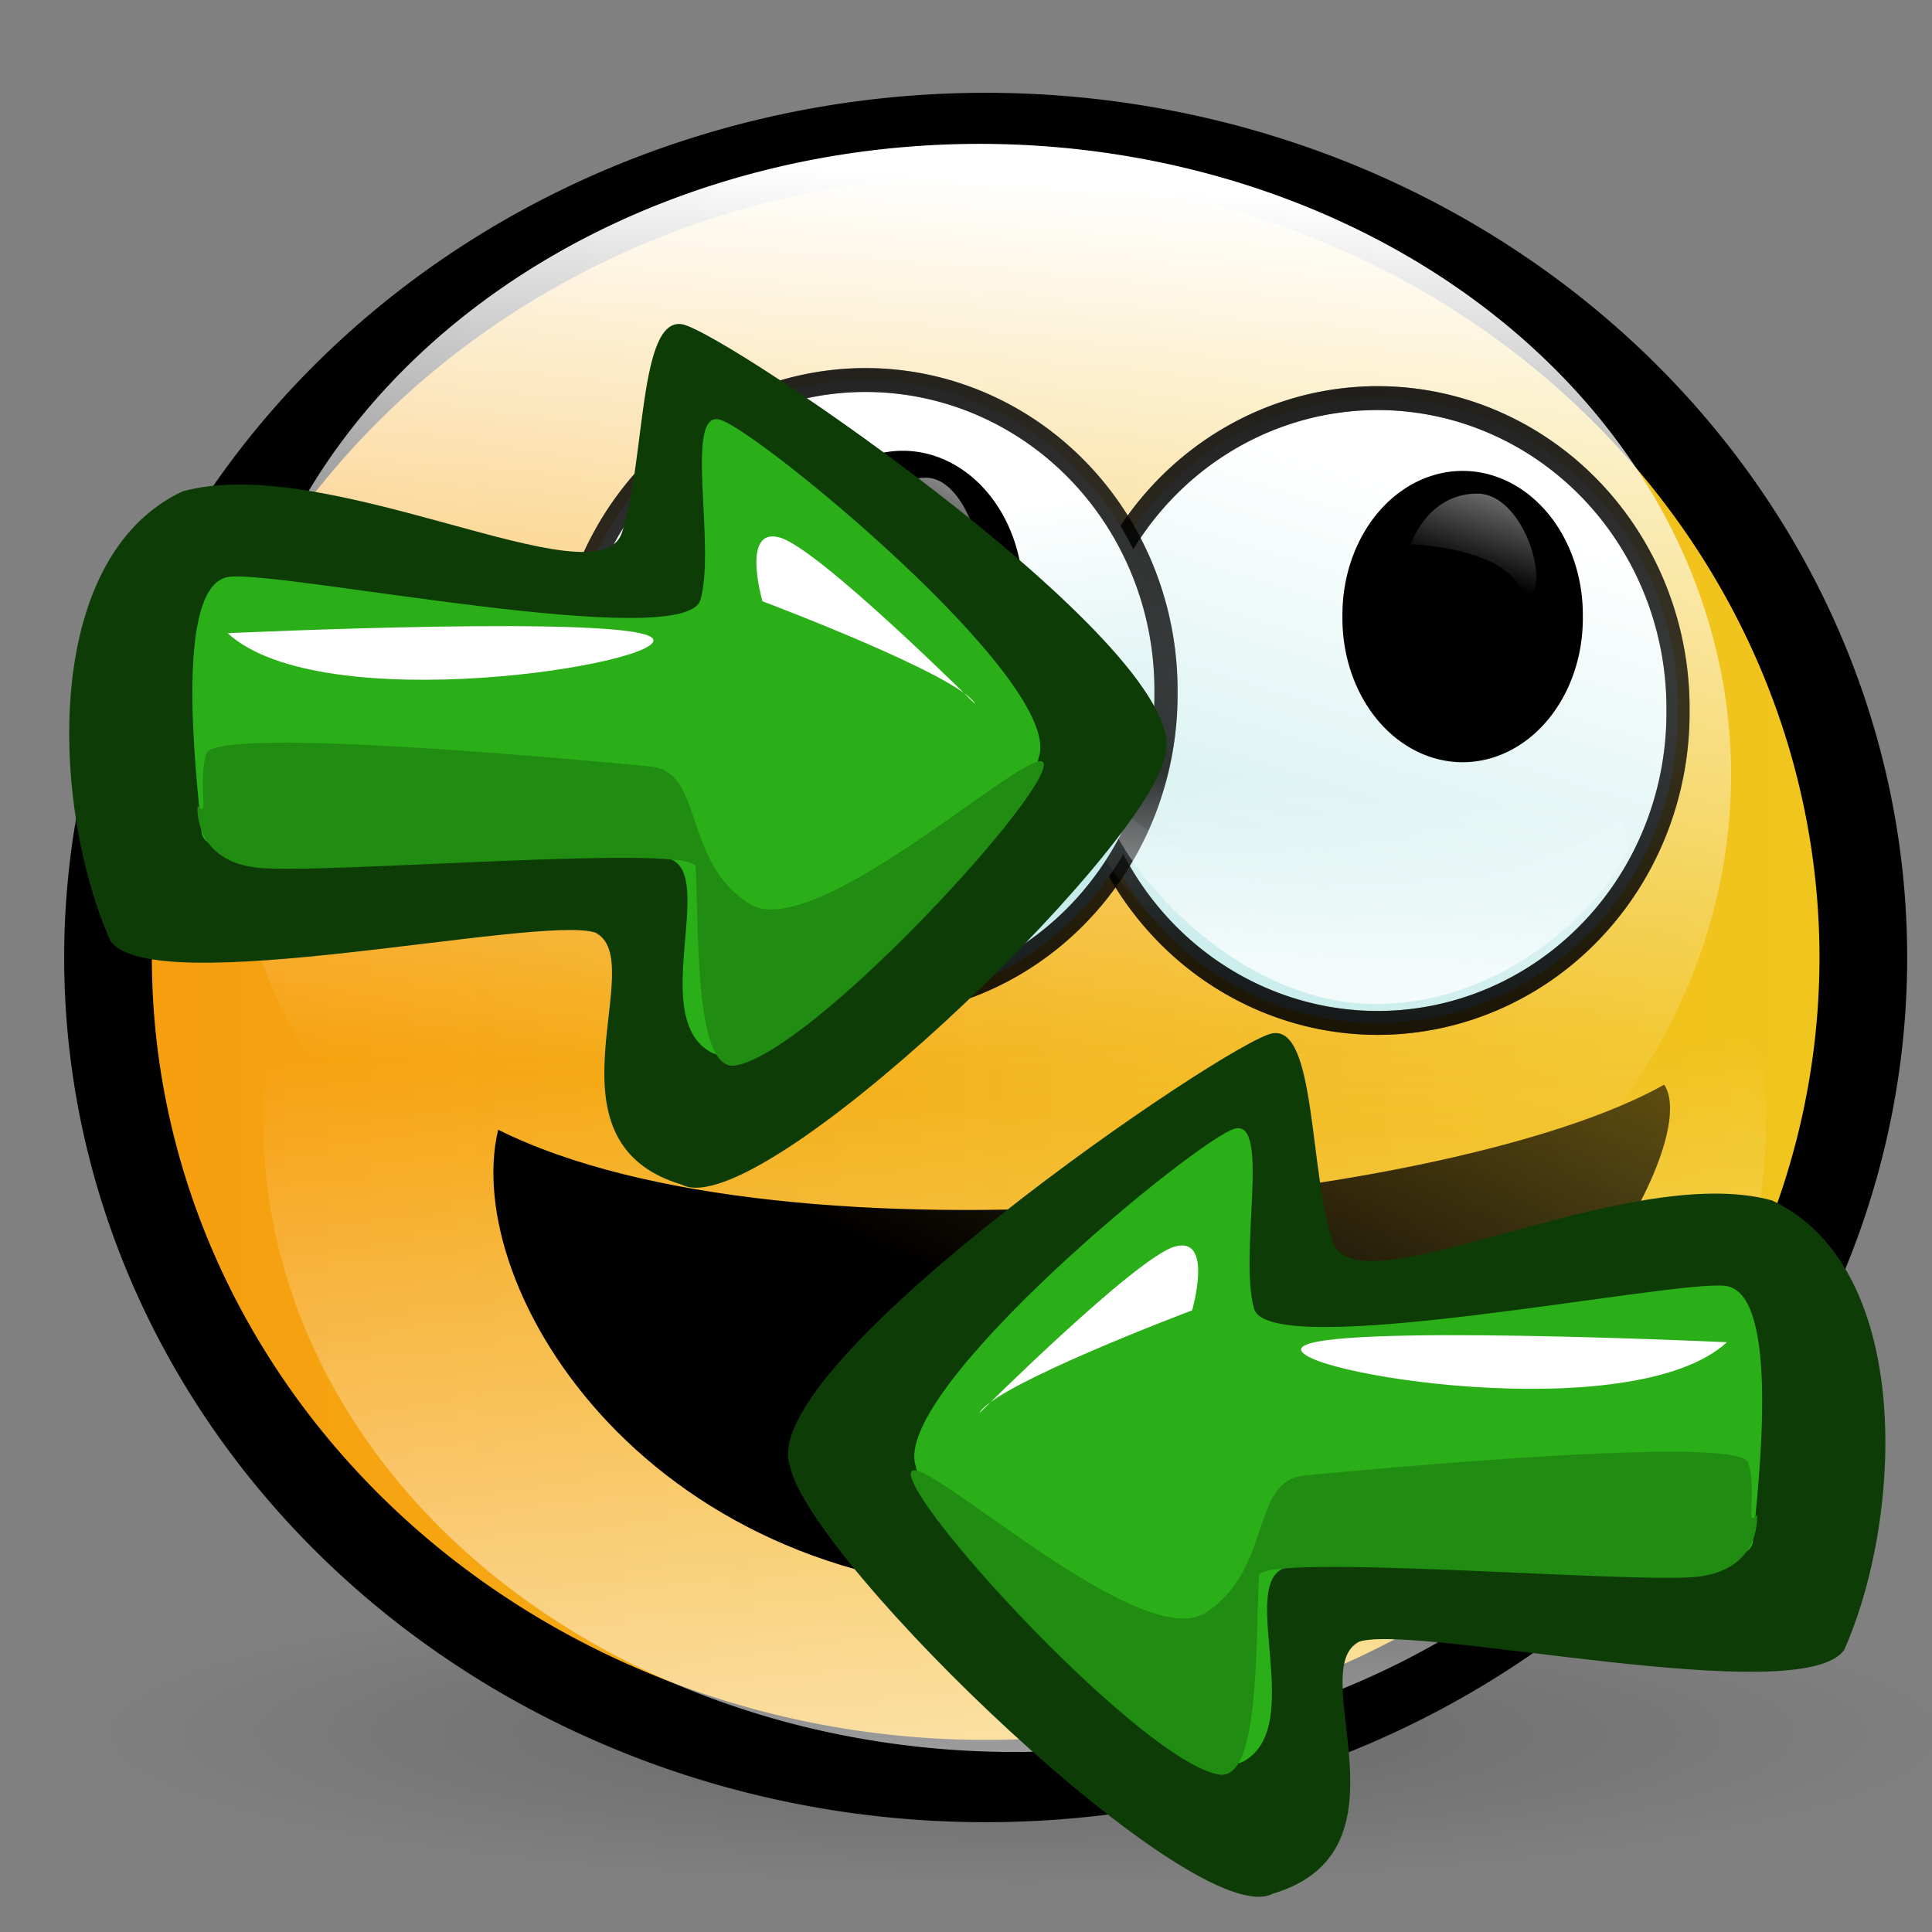 <?xml version="1.0" encoding="UTF-8" standalone="no"?>
<!-- Created with Inkscape (http://www.inkscape.org/) -->
<!-- 
Created By Andrew Fitzsimon.
Much of this document has been manually cleaned and crafted in a text editor so that only the colour definitions and basic presentation related data remain in the XML. 
Changes to this document may compromise the structure of this palette.
-->
<svg
   xmlns:dc="http://purl.org/dc/elements/1.1/"
   xmlns:cc="http://web.resource.org/cc/"
   xmlns:rdf="http://www.w3.org/1999/02/22-rdf-syntax-ns#"
   xmlns:svg="http://www.w3.org/2000/svg"
   xmlns="http://www.w3.org/2000/svg"
   xmlns:xlink="http://www.w3.org/1999/xlink"
   xmlns:sodipodi="http://inkscape.sourceforge.net/DTD/sodipodi-0.dtd"
   xmlns:inkscape="http://www.inkscape.org/namespaces/inkscape"
   version="1.0"
   x="00"
   y="00"
   width="128"
   height="128"
   id="Etiquette"
   sodipodi:version="0.32"
   inkscape:version="0.41"
   sodipodi:docname="stock_gaim-connect.svg"
   sodipodi:docbase="/home/silvestre">
  <rect width="100%" height="100%" fill="#808080" stroke="none"/>
  <sodipodi:namedview
     id="base"
     pagecolor="#ffffff"
     bordercolor="#666666"
     borderopacity="1.0"
     inkscape:pageopacity="0.0"
     inkscape:pageshadow="0"
     inkscape:zoom="0.70710678"
     inkscape:cx="169.74197"
     inkscape:cy="238.56222"
     inkscape:window-width="732"
     inkscape:window-height="571"
     inkscape:window-x="118"
     inkscape:window-y="65"
     inkscape:current-layer="Etiquette"
     showgrid="true"
     gridspacingx="4pt"
     gridspacingy="4pt"
     gridoriginy="0pt"
     gridoriginx="0pt"
     inkscape:grid-points="false"
     gridtolerance="40pt"
     showborder="true"
     inkscape:grid-bbox="false"
     gridcolor="#3f3fff"
     gridopacity="0.082"
     gridempspacing="2"
     gridempcolor="#3f3fff"
     gridempopacity="0.082" />
  <defs
     id="Gradients">
    <linearGradient
       id="linearGradient1806">
      <stop
         style="stop-color:#000000;stop-opacity:0.407;"
         offset="0"
         id="stop1807" />
      <stop
         style="stop-color:#000000;stop-opacity:0.073;"
         offset="0.648"
         id="stop3276" />
      <stop
         style="stop-color:#000000;stop-opacity:0;"
         offset="1"
         id="stop1808" />
    </linearGradient>
    <linearGradient
       id="linearGradient2256">
      <stop
         style="stop-color:#ffffff;stop-opacity:1;"
         offset="0"
         id="stop2257" />
      <stop
         style="stop-color:#c7eceb;stop-opacity:1;"
         offset="1"
         id="stop2258" />
    </linearGradient>
    <linearGradient
       id="linearGradient2363">
      <stop
         style="stop-color:#ffffff;stop-opacity:0;"
         offset="0"
         id="stop2364" />
      <stop
         style="stop-color:#ffffff;stop-opacity:1;"
         offset="1"
         id="stop2365" />
    </linearGradient>
    <linearGradient
       id="linearGradient1610">
      <stop
         style="stop-color:#ffffff;stop-opacity:1;"
         offset="0"
         id="stop1611" />
      <stop
         style="stop-color:#ffffff;stop-opacity:0;"
         offset="1"
         id="stop1612" />
    </linearGradient>
    <linearGradient
       id="linearGradient1630">
      <stop
         style="stop-color:#000000;stop-opacity:1;"
         offset="0"
         id="stop1631" />
      <stop
         style="stop-color:#000000;stop-opacity:0.5;"
         offset="1"
         id="stop1632" />
    </linearGradient>
    <linearGradient
       id="linearGradient2127">
      <stop
         style="stop-color:#f79d0e;stop-opacity:1;"
         offset="0"
         id="stop2128" />
      <stop
         style="stop-color:#f0c71e;stop-opacity:1;"
         offset="1"
         id="stop2129" />
    </linearGradient>
    <linearGradient
       id="MaterialSoftShadow">
      <stop
         style="stop-color:#000000;stop-opacity:0.215;"
         offset="0"
         id="stop2619" />
      <stop
         style="stop-color:#000000;stop-opacity:0.098;"
         offset="0.5"
         id="stop2621" />
      <stop
         style="stop-color:#000000;stop-opacity:0;"
         offset="1"
         id="stop2620" />
    </linearGradient>
    <linearGradient
       inkscape:collect="always"
       xlink:href="#linearGradient1630"
       id="linearGradient5107"
       gradientUnits="userSpaceOnUse"
       x1="109.096"
       y1="81.154"
       x2="109.096"
       y2="46.005" />
    <linearGradient
       inkscape:collect="always"
       xlink:href="#linearGradient2256"
       id="linearGradient5108"
       gradientUnits="userSpaceOnUse"
       x1="110.403"
       y1="35.18"
       x2="113.108"
       y2="54.901" />
    <linearGradient
       inkscape:collect="always"
       xlink:href="#linearGradient1630"
       id="linearGradient5109"
       gradientUnits="userSpaceOnUse"
       x1="86.286"
       y1="1.439"
       x2="93.875"
       y2="50.406" />
    <linearGradient
       inkscape:collect="always"
       xlink:href="#linearGradient1630"
       id="linearGradient5110"
       gradientUnits="userSpaceOnUse"
       x1="79.594"
       y1="80.144"
       x2="79.594"
       y2="44.995" />
    <linearGradient
       inkscape:collect="always"
       xlink:href="#linearGradient2256"
       id="linearGradient5111"
       gradientUnits="userSpaceOnUse"
       x1="97.106"
       y1="36.849"
       x2="88.136"
       y2="66.887" />
    <linearGradient
       inkscape:collect="always"
       xlink:href="#linearGradient1630"
       id="linearGradient5112"
       gradientUnits="userSpaceOnUse"
       x1="91.851"
       y1="7.907"
       x2="92.863"
       y2="49.482" />
    <linearGradient
       inkscape:collect="always"
       xlink:href="#linearGradient2363"
       id="linearGradient5113"
       gradientUnits="userSpaceOnUse"
       x1="45.868"
       y1="68.864"
       x2="48.08"
       y2="213.31" />
    <linearGradient
       inkscape:collect="always"
       xlink:href="#linearGradient1610"
       id="linearGradient5114"
       gradientUnits="userSpaceOnUse"
       x1="93.152"
       y1="5.391"
       x2="84.24"
       y2="121.137" />
    <linearGradient
       inkscape:collect="always"
       xlink:href="#linearGradient2127"
       id="linearGradient5115"
       gradientUnits="userSpaceOnUse"
       x1="-26.215"
       y1="77.576"
       x2="135.651"
       y2="77.576" />
    <radialGradient
       inkscape:collect="always"
       xlink:href="#MaterialSoftShadow"
       id="radialGradient5117"
       gradientUnits="userSpaceOnUse"
       cx="25.912"
       cy="175.835"
       fx="25.912"
       fy="175.835"
       r="56.143" />
    <linearGradient
       inkscape:collect="always"
       xlink:href="#linearGradient1610"
       id="linearGradient1498"
       gradientUnits="userSpaceOnUse"
       gradientTransform="matrix(1.004,0,0,0.983,-65.145,-47.509)"
       x1="109.264"
       y1="61.825"
       x2="102.293"
       y2="74.676" />
    <linearGradient
       inkscape:collect="always"
       xlink:href="#linearGradient1610"
       id="linearGradient1499"
       gradientUnits="userSpaceOnUse"
       gradientTransform="matrix(1.246,0,0,1.036,-59.001,-42.256)"
       x1="130.234"
       y1="65.922"
       x2="125.677"
       y2="77.654" />
    <linearGradient
       inkscape:collect="always"
       xlink:href="#linearGradient1610"
       id="linearGradient1500"
       gradientUnits="userSpaceOnUse"
       gradientTransform="matrix(1.185,0,0,1.089,-59.001,-42.256)"
       x1="107.704"
       y1="63.157"
       x2="100.872"
       y2="75.752" />
    <linearGradient
       inkscape:collect="always"
       xlink:href="#linearGradient1610"
       id="linearGradient1501"
       gradientUnits="userSpaceOnUse"
       gradientTransform="matrix(1.465,0,0,0.881,-59.001,-42.256)"
       x1="85.25"
       y1="125.631"
       x2="83.106"
       y2="106.37" />
    <linearGradient
       inkscape:collect="always"
       xlink:href="#linearGradient1610"
       id="linearGradient1502"
       gradientUnits="userSpaceOnUse"
       gradientTransform="matrix(1.471,0,0,0.878,-59.001,-42.256)"
       x1="101.456"
       y1="121.034"
       x2="103.24"
       y2="107.834" />
    <linearGradient
       inkscape:collect="always"
       xlink:href="#linearGradient1610"
       id="linearGradient1504"
       gradientUnits="userSpaceOnUse"
       gradientTransform="matrix(1.891,0,0,0.682,-59.001,-42.256)"
       x1="79.67"
       y1="50.47"
       x2="79.52"
       y2="151.512" />
    <linearGradient
       inkscape:collect="always"
       xlink:href="#linearGradient1610"
       id="linearGradient1505"
       gradientUnits="userSpaceOnUse"
       gradientTransform="matrix(1.774,0,0,0.728,-59.001,-42.256)"
       x1="83.102"
       y1="41.838"
       x2="82.952"
       y2="142.88" />
    <linearGradient
       inkscape:collect="always"
       xlink:href="#linearGradient1806"
       id="linearGradient1378"
       gradientUnits="userSpaceOnUse"
       gradientTransform="matrix(1.292,0,0,0.815,-45.035,-39.102)"
       x1="91.42"
       y1="160.904"
       x2="87.727"
       y2="169.444" />
    <linearGradient
       inkscape:collect="always"
       xlink:href="#linearGradient1630"
       id="linearGradient1382"
       gradientUnits="userSpaceOnUse"
       gradientTransform="matrix(1.73,0,0,0.746,-61.001,-48.756)"
       x1="79.939"
       y1="187.938"
       x2="109.399"
       y2="159.771" />
    <linearGradient
       x1="0"
       y1="0"
       x2="1"
       y2="0"
       id="linearGradient559"
       xlink:href="#linearGradient556"
       gradientUnits="objectBoundingBox"
       spreadMethod="pad" />
    <linearGradient
       x1="0"
       y1="0"
       x2="1"
       y2="0"
       id="linearGradient556"
       gradientUnits="objectBoundingBox"
       spreadMethod="pad">
      <stop
         style="stop-color:#ff8700;stop-opacity:1;"
         offset="0"
         id="stop557" />
      <stop
         style="stop-color:#ffff8d;stop-opacity:0;"
         offset="1"
         id="stop558" />
    </linearGradient>
  </defs>
  <path
     sodipodi:type="arc"
     style="fill:url(#radialGradient5117);fill-opacity:1;fill-rule:evenodd;stroke-width:1pt"
     id="path3277"
     sodipodi:cx="25.912205"
     sodipodi:cy="175.83524"
     sodipodi:rx="56.143108"
     sodipodi:ry="56.143108"
     d="M 82.055 175.835 A 56.143 56.143 0 1 1  -30.231,175.835 A 56.143 56.143 0 1 1  82.055 175.835 z"
     transform="matrix(1.092,0,0,0.18,39.584,83.198)" />
  <path
     sodipodi:type="arc"
     style="fill:url(#linearGradient5115);fill-opacity:1;fill-rule:evenodd;stroke:#000000;stroke-width:7.959;stroke-miterlimit:4;stroke-opacity:1"
     id="path1628"
     sodipodi:cx="54.718189"
     sodipodi:cy="77.576401"
     sodipodi:rx="79.653061"
     sodipodi:ry="79.653061"
     d="M 134.371 77.576 A 79.653 79.653 0 1 1  -24.935,77.576 A 79.653 79.653 0 1 1  134.371 77.576 z"
     transform="matrix(0.73,0,0,0.685,25.359,10.297)" />
  <path
     sodipodi:type="arc"
     style="fill:url(#linearGradient5114);fill-rule:evenodd;stroke-width:1pt"
     id="path1641"
     sodipodi:cx="54.718189"
     sodipodi:cy="77.576401"
     sodipodi:rx="79.653061"
     sodipodi:ry="79.653061"
     d="M 134.371 77.576 A 79.653 79.653 0 1 1  -24.935,77.576 A 79.653 79.653 0 1 1  134.371 77.576 z"
     transform="matrix(0.625,0,0,0.525,30.706,10.622)" />
  <path
     sodipodi:type="arc"
     style="fill:url(#linearGradient5113);fill-opacity:1;fill-rule:evenodd;stroke-width:1pt"
     id="path1643"
     sodipodi:cx="54.718189"
     sodipodi:cy="77.576401"
     sodipodi:rx="79.653061"
     sodipodi:ry="79.653061"
     d="M 134.371 77.576 A 79.653 79.653 0 1 1  -24.935,77.576 A 79.653 79.653 0 1 1  134.371 77.576 z"
     transform="matrix(0.625,0,0,0.525,33.026,33.528)" />
  <path
     sodipodi:type="arc"
     style="fill:url(#linearGradient5111);fill-opacity:1;fill-rule:evenodd;stroke:url(#linearGradient5112);stroke-width:1pt;stroke-opacity:1"
     id="path1669"
     sodipodi:cx="89.068657"
     sodipodi:cy="47.519009"
     sodipodi:rx="17.304768"
     sodipodi:ry="17.304768"
     d="M 106.373 47.519 A 17.305 17.305 0 1 1  71.764,47.519 A 17.305 17.305 0 1 1  106.373 47.519 z"
     transform="matrix(1.15,0,0,1.187,-11.157,-9.331)" />
  <path
     sodipodi:type="arc"
     style="fill:none;fill-opacity:1;fill-rule:evenodd;stroke:url(#linearGradient5110);stroke-width:1pt;stroke-opacity:1"
     id="path2204"
     sodipodi:cx="89.068657"
     sodipodi:cy="47.519009"
     sodipodi:rx="17.304768"
     sodipodi:ry="17.304768"
     d="M 106.373 47.519 A 17.305 17.305 0 1 1  71.764,47.519 A 17.305 17.305 0 1 1  106.373 47.519 z"
     transform="matrix(1.15,0,0,1.187,-11.157,-9.331)" />
  <path
     sodipodi:type="arc"
     style="fill:url(#linearGradient5108);fill-opacity:1;fill-rule:evenodd;stroke:url(#linearGradient5109);stroke-width:1pt;stroke-opacity:1"
     id="path1635"
     sodipodi:cx="89.068657"
     sodipodi:cy="47.519009"
     sodipodi:rx="17.304768"
     sodipodi:ry="17.304768"
     d="M 106.373 47.519 A 17.305 17.305 0 1 1  71.764,47.519 A 17.305 17.305 0 1 1  106.373 47.519 z"
     transform="matrix(1.15,0,0,1.187,-45.079,-10.53)" />
  <path
     sodipodi:type="arc"
     style="fill:none;fill-opacity:1;fill-rule:evenodd;stroke:url(#linearGradient5107);stroke-width:1pt;stroke-opacity:1"
     id="path2205"
     sodipodi:cx="89.068657"
     sodipodi:cy="47.519009"
     sodipodi:rx="17.304768"
     sodipodi:ry="17.304768"
     d="M 106.373 47.519 A 17.305 17.305 0 1 1  71.764,47.519 A 17.305 17.305 0 1 1  106.373 47.519 z"
     transform="matrix(1.15,0,0,1.187,-45.079,-10.53)" />
  <path
     style="fill:url(#linearGradient1505);fill-opacity:0.75;fill-rule:evenodd;stroke-width:1pt"
     d="M 72.903,52.41 C 83.246,62.55 98.746,59.412 107.376,54.455 C 110.234,56.995 101.389,67.543 89.823,67.046 C 78.664,66.567 69.501,54.453 72.903,52.41 z "
     id="path1634"
     sodipodi:nodetypes="cczc" />
  <path
     style="fill:url(#linearGradient1504);fill-opacity:0.75;fill-rule:evenodd;stroke-width:1pt"
     d="M 39.339,52.879 C 45.192,57.157 61.602,59.98 71.992,55.371 C 74.779,57.282 66.151,65.214 54.869,64.84 C 43.984,64.48 39.206,54.416 39.339,52.879 z "
     id="path1636"
     sodipodi:nodetypes="cczc" />
  <path
     style="fill:url(#linearGradient1382);fill-rule:evenodd;stroke:none;stroke-width:1pt;stroke-opacity:1"
     d="M 33.005,74.849 C 52.251,84.438 96.584,79.581 110.256,71.861 C 113.574,76.842 95.39,105.109 68.843,105.483 C 43.093,105.857 30.483,85.434 33.005,74.849 z "
     id="path1629"
     sodipodi:nodetypes="cczc" />
  <path
     style="fill-opacity:1;stroke-width:1pt;fill-rule:evenodd;fill:#de0000"
     d="M 57.793,101.566 C 53.356,99.171 59.474,94.132 64.9,92.493 C 67.77,91.625 70.231,91.308 73.102,93.107 C 75.486,91.87 78.28,92.283 79.864,93.343 C 83.031,95.462 87.118,98.975 84.815,100.246 C 79.886,102.967 62.425,104.067 57.793,101.566 z "
     id="path1645"
     sodipodi:nodetypes="czcszz" />
  <path
     style="fill:url(#linearGradient1378);fill-opacity:1;fill-rule:evenodd;stroke-width:1pt"
     d="M 58.87,97.009 C 59.317,95.024 66.676,90.667 69.848,91.173 C 73.019,91.678 78.346,98.059 77.898,100.043 C 77.451,102.027 70.336,103.584 67.164,103.078 C 63.993,102.572 58.422,98.993 58.87,97.009 z "
     id="path1647"
     sodipodi:nodetypes="czzzz" />
  <path
     style="fill:url(#linearGradient1502);fill-opacity:0.75;fill-rule:evenodd;stroke-width:1pt"
     d="M 73.493,49.997 C 83.837,42.003 106.504,44.816 107.967,52.302 C 110.824,55.166 101.98,67.059 90.414,66.498 C 79.254,65.958 70.091,52.3 73.493,49.997 z "
     id="path1652"
     sodipodi:nodetypes="cczc" />
  <path
     style="fill:url(#linearGradient1501);fill-opacity:0.75;fill-rule:evenodd;stroke-width:1pt"
     d="M 39.532,48.598 C 51.357,43.804 64.582,42.059 73.379,51.587 C 76.166,54.451 67.538,66.343 56.256,65.783 C 45.371,65.242 36.213,50.902 39.532,48.598 z "
     id="path1653"
     sodipodi:nodetypes="cczc" />
  <path
     sodipodi:type="arc"
     style="fill-rule:evenodd;stroke-width:1pt"
     id="path1638"
     sodipodi:cx="143.20235"
     sodipodi:cy="50.909943"
     sodipodi:rx="6.0605588"
     sodipodi:ry="7.2726703"
     d="M 149.263 50.91 A 6.061 7.273 0 1 1  137.142,50.91 A 6.061 7.273 0 1 1  149.263 50.91 z"
     transform="matrix(1.314,0,0,1.31,-128.355,-27.177)" />
  <path
     style="fill:url(#linearGradient1500);fill-rule:evenodd;stroke-width:1pt"
     d="M 57.349,35.01 C 57.349,35.01 63.521,35.197 64.118,38.559 C 65.91,38.559 64.317,31.648 61.331,31.648 C 58.344,31.648 57.349,35.01 57.349,35.01 z "
     id="path1699"
     sodipodi:nodetypes="cczc" />
  <path
     sodipodi:type="arc"
     style="fill-rule:evenodd;stroke-width:1pt"
     id="path1637"
     sodipodi:cx="143.20235"
     sodipodi:cy="50.909943"
     sodipodi:rx="6.0605588"
     sodipodi:ry="7.2726703"
     d="M 149.263 50.91 A 6.061 7.273 0 1 1  137.142,50.91 A 6.061 7.273 0 1 1  149.263 50.91 z"
     transform="matrix(1.314,0,0,1.31,-91.265,-25.843)" />
  <path
     style="fill:url(#linearGradient1499);fill-rule:evenodd;stroke-width:1pt"
     d="M 93.465,36.064 C 93.465,36.064 100.29,36.251 100.951,39.613 C 102.932,39.613 101.171,32.702 97.868,32.702 C 94.565,32.702 93.465,36.064 93.465,36.064 z "
     id="path1701"
     sodipodi:nodetypes="cczc" />
  <path
     style="fill:url(#linearGradient1498);fill-rule:evenodd;stroke-width:1pt"
     d="M 28.116,30.955 C 28.116,30.955 33.45,31.127 33.966,34.225 C 35.515,34.225 34.139,27.858 31.558,27.858 C 28.977,27.858 28.116,30.955 28.116,30.955 z "
     id="path1434"
     sodipodi:nodetypes="cczc" />
  <g
     transform="matrix(-0.996,1.361,1.361,0.996,29.715,5.014)"
     id="g1623">
    <g
       transform="matrix(1.309,0,0,1.309,-59.574,-11.895)"
       style="font-size:12;stroke:none;stroke-opacity:1"
       id="g1625">
      <path
         sodipodi:nodetypes="cccccccc"
         d="M 51.967,36.049 C 53.96,37.045 65.472,34.771 65.757,32.635 C 66.874,29.084 62.201,28.738 62.42,27.196 C 62.847,25.772 69.39,19.309 68.836,17.581 C 67.242,14.436 62.97,10.567 59.959,12.438 C 57.364,14.781 56.575,22.429 55.008,21.859 C 53.442,21.289 50.969,19.015 50.542,20.011 C 50.114,21.008 49.688,35.337 51.967,36.049 z "
         transform="matrix(1.37,0,0,1.207,-21.854,-4.998)"
         style="fill:#0d3c07;fill-rule:evenodd;stroke-width:1pt"
         id="path1627" />
      <path
         sodipodi:nodetypes="cccccccc"
         d="M 51.551,35.459 C 53.544,36.456 64.225,34.889 64.51,32.753 C 64.794,30.617 60.128,29.755 60.555,28.331 C 60.982,26.907 69.494,17.658 68.212,16.519 C 66.93,15.38 62.658,11.392 61.519,12.674 C 60.38,13.956 55.307,25.048 53.74,24.478 C 52.174,23.909 49.466,20.741 49.038,21.738 C 48.611,22.735 49.272,34.747 51.551,35.459 z "
         style="fill:#2aaf18;fill-rule:evenodd;stroke-width:1pt"
         id="path1630" />
      <path
         sodipodi:nodetypes="ccccccccc"
         d="M 67.642,15.949 C 67.642,15.949 69.067,16.804 68.07,18.513 C 67.073,20.221 59.851,28.514 60.279,29.083 C 61.845,30.365 65.364,32.753 64.367,33.608 C 62.658,35.174 52.832,36.313 51.693,35.744 C 50.554,35.174 60.095,33.465 60.237,31.044 C 60.38,28.623 57.816,27.627 58.671,26.203 C 59.525,24.779 65.364,14.953 66.218,15.237 C 67.073,15.522 67.785,16.519 67.642,15.949 z "
         style="fill:#208c11;fill-rule:evenodd;stroke-width:1pt"
         id="path1632" />
    </g>
    <path
       d="M 22.797,5.933 C 22.797,5.933 12.733,18.419 13.106,19.537 C 13.479,20.655 23.356,10.964 22.797,5.933 z "
       style="font-size:12;fill:#ffffff;fill-rule:evenodd;stroke-width:1pt"
       id="path1639" />
    <path
       d="M 7.702,31.277 C 7.702,31.277 6.397,22.705 6.956,21.214 C 7.515,19.723 9.379,22.146 9.379,22.146 C 9.379,22.146 7.143,30.159 7.702,31.277 z "
       style="font-size:12;fill:#ffffff;fill-rule:evenodd;stroke-width:1pt"
       id="path1642" />
  </g>
  <g
     transform="matrix(0.996,1.361,-1.361,0.996,99.781,51.991)"
     id="g1644">
    <g
       transform="matrix(1.309,0,0,1.309,-59.574,-11.895)"
       style="font-size:12;stroke:none;stroke-opacity:1"
       id="g1646">
      <path
         sodipodi:nodetypes="cccccccc"
         d="M 51.967,36.049 C 53.96,37.045 65.472,34.771 65.757,32.635 C 66.874,29.084 62.201,28.738 62.42,27.196 C 62.847,25.772 69.39,19.309 68.836,17.581 C 67.242,14.436 62.97,10.567 59.959,12.438 C 57.364,14.781 56.575,22.429 55.008,21.859 C 53.442,21.289 50.969,19.015 50.542,20.011 C 50.114,21.008 49.688,35.337 51.967,36.049 z "
         transform="matrix(1.37,0,0,1.207,-21.854,-4.998)"
         style="fill:#0d3c07;fill-rule:evenodd;stroke-width:1pt"
         id="path1648" />
      <path
         sodipodi:nodetypes="cccccccc"
         d="M 51.551,35.459 C 53.544,36.456 64.225,34.889 64.51,32.753 C 64.794,30.617 60.128,29.755 60.555,28.331 C 60.982,26.907 69.494,17.658 68.212,16.519 C 66.93,15.38 62.658,11.392 61.519,12.674 C 60.38,13.956 55.307,25.048 53.74,24.478 C 52.174,23.909 49.466,20.741 49.038,21.738 C 48.611,22.735 49.272,34.747 51.551,35.459 z "
         style="fill:#2aaf18;fill-rule:evenodd;stroke-width:1pt"
         id="path1650" />
      <path
         sodipodi:nodetypes="ccccccccc"
         d="M 67.642,15.949 C 67.642,15.949 69.067,16.804 68.07,18.513 C 67.073,20.221 59.851,28.514 60.279,29.083 C 61.845,30.365 65.364,32.753 64.367,33.608 C 62.658,35.174 52.832,36.313 51.693,35.744 C 50.554,35.174 60.095,33.465 60.237,31.044 C 60.38,28.623 57.816,27.627 58.671,26.203 C 59.525,24.779 65.364,14.953 66.218,15.237 C 67.073,15.522 67.785,16.519 67.642,15.949 z "
         style="fill:#208c11;fill-rule:evenodd;stroke-width:1pt"
         id="path1654" />
    </g>
    <path
       d="M 22.797,5.933 C 22.797,5.933 12.733,18.419 13.106,19.537 C 13.479,20.655 23.356,10.964 22.797,5.933 z "
       style="font-size:12;fill:#ffffff;fill-rule:evenodd;stroke-width:1pt"
       id="path1656" />
    <path
       d="M 7.702,31.277 C 7.702,31.277 6.397,22.705 6.956,21.214 C 7.515,19.723 9.379,22.146 9.379,22.146 C 9.379,22.146 7.143,30.159 7.702,31.277 z "
       style="font-size:12;fill:#ffffff;fill-rule:evenodd;stroke-width:1pt"
       id="path1658" />
  </g>
</svg>

